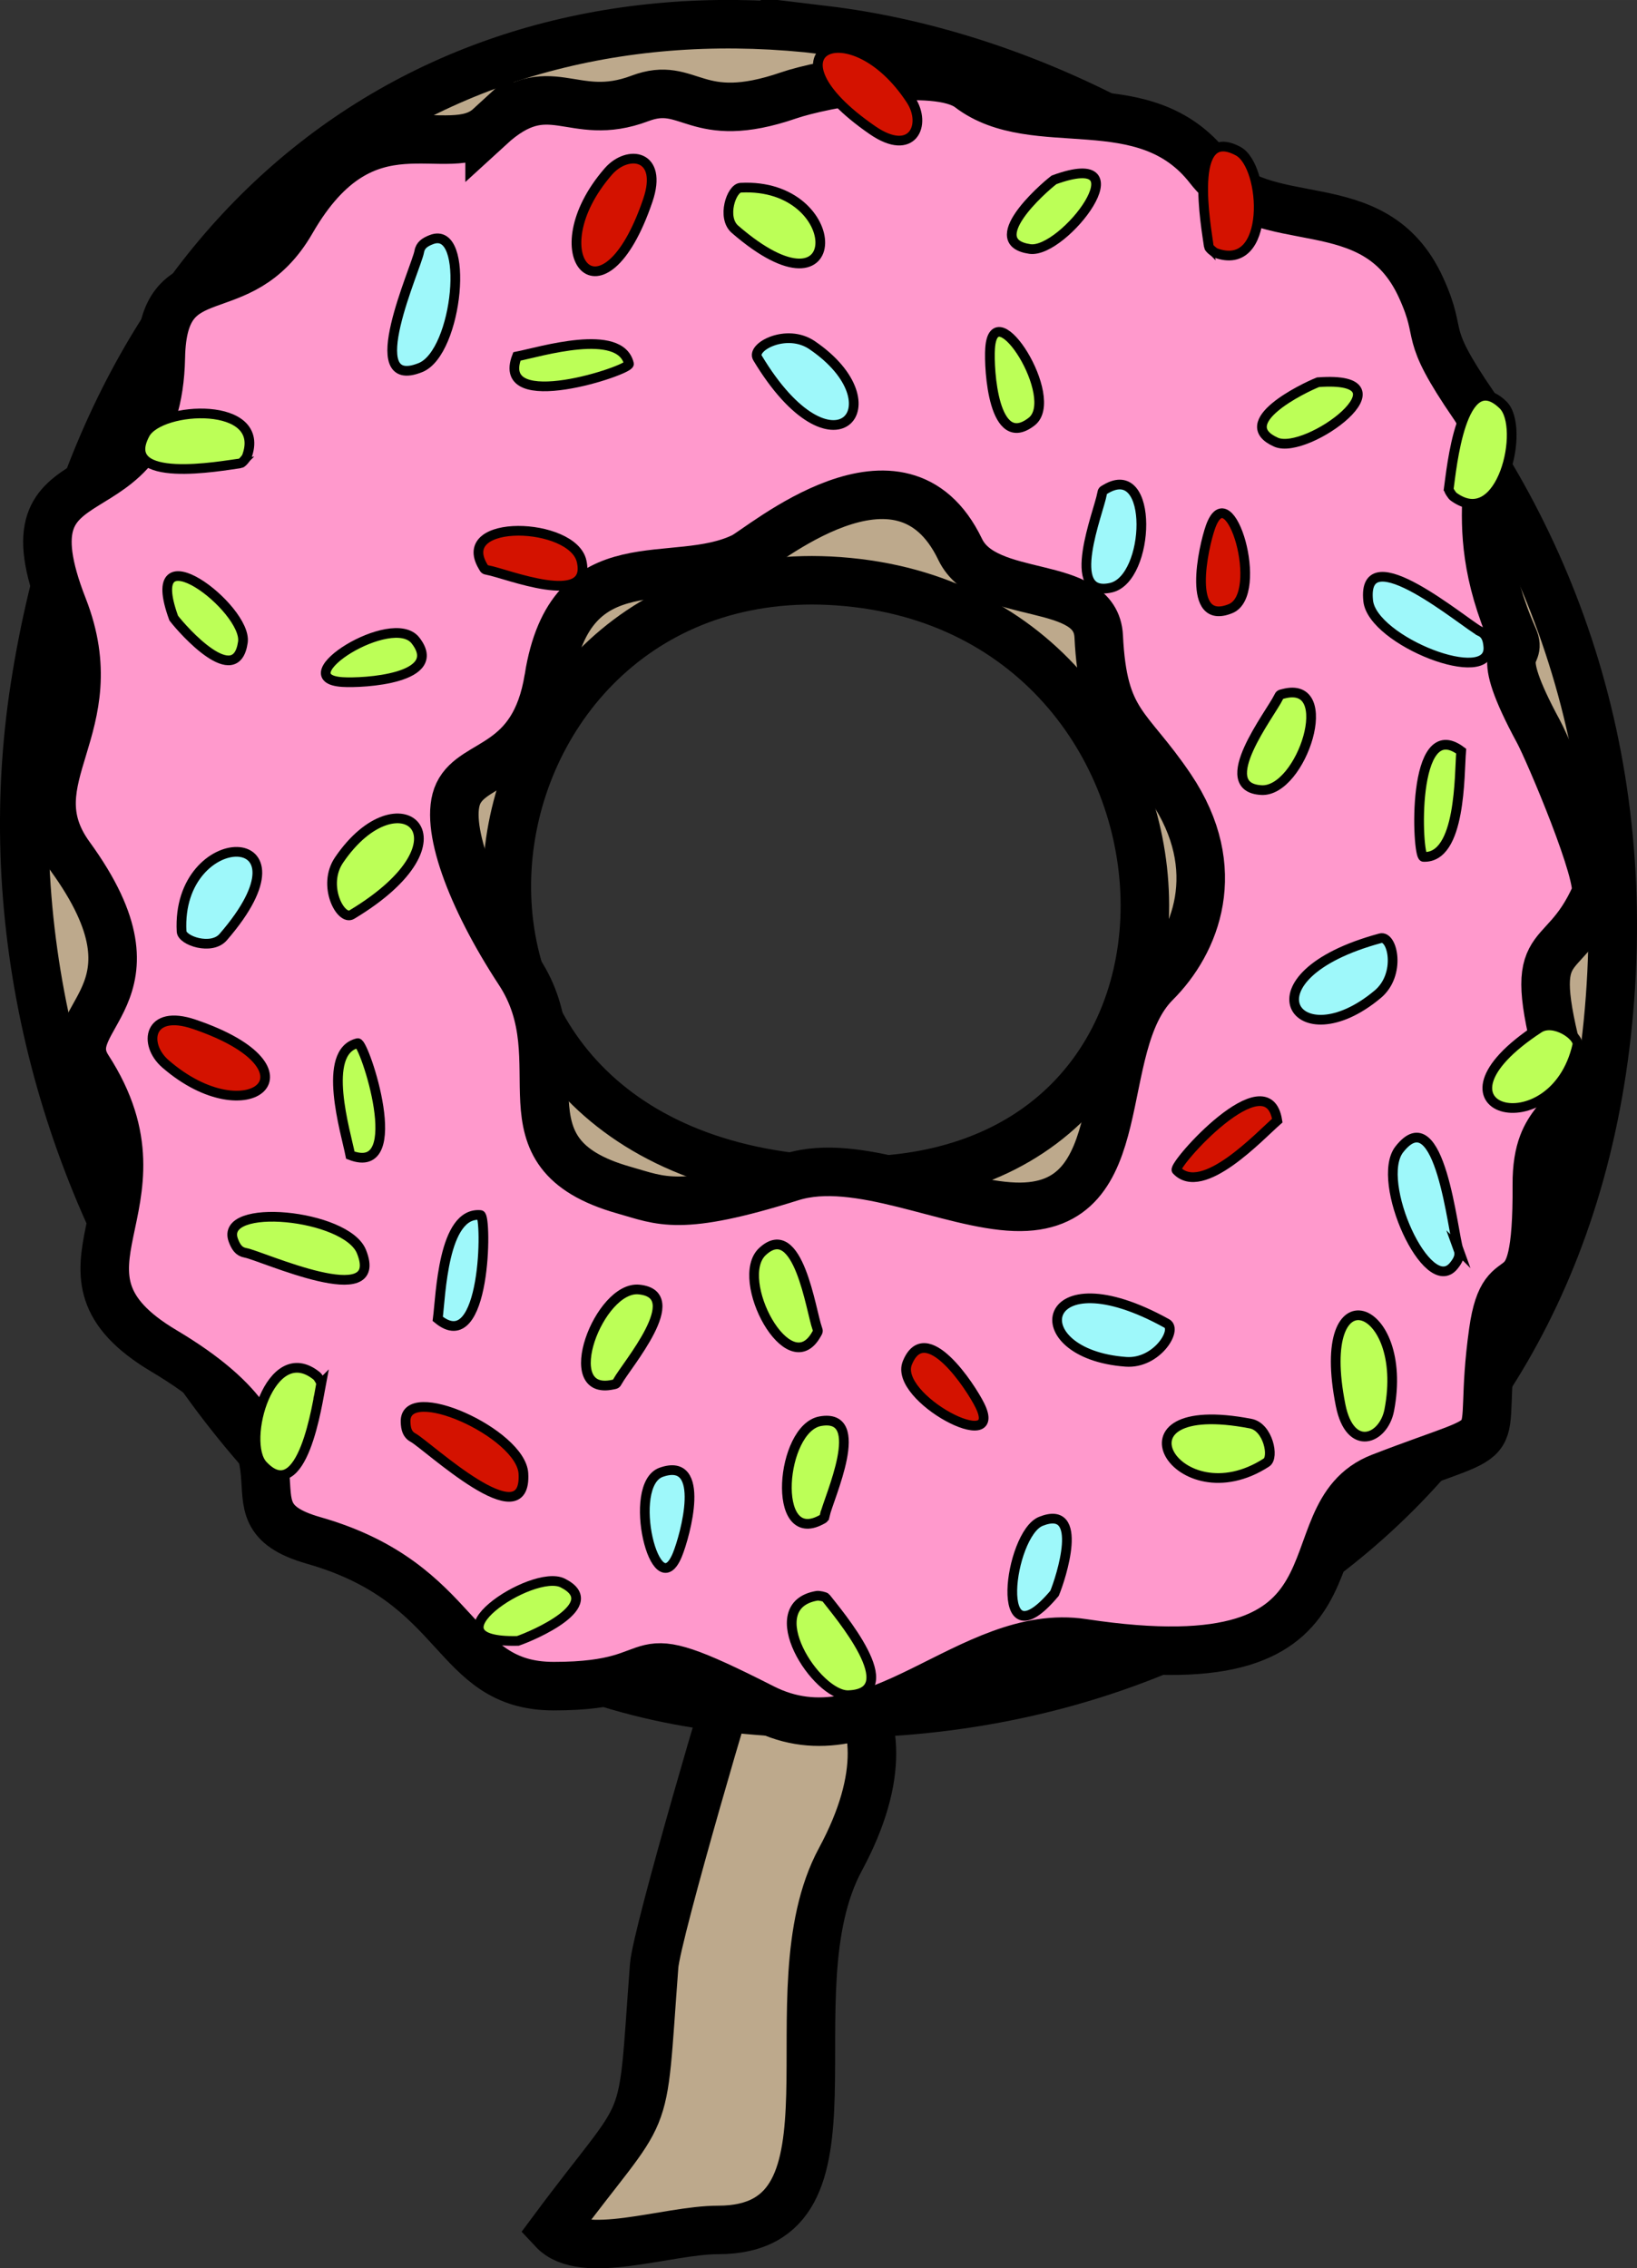 <?xml version="1.0" encoding="UTF-8"?>
<!DOCTYPE svg PUBLIC "-//W3C//DTD SVG 1.1//EN" "http://www.w3.org/Graphics/SVG/1.1/DTD/svg11.dtd">
<!-- Creator: CorelDRAW -->
<svg xmlns="http://www.w3.org/2000/svg" xml:space="preserve" width="119.02mm" height="164.936mm" version="1.1" style="shape-rendering:geometricPrecision; text-rendering:geometricPrecision; image-rendering:optimizeQuality; fill-rule:evenodd; clip-rule:evenodd"
viewBox="0 0 11712.24 16230.54"
 xmlns:xlink="http://www.w3.org/1999/xlink"
 xmlns:xodm="http://www.corel.com/coreldraw/odm/2003">
 <rect x="0" y="0" width="11712.24" height="16230.54" fill="#333333" stroke="none"/>
 <defs>
  <style type="text/css">
   <![CDATA[
    .str0 {stroke:black;stroke-width:347.15;stroke-miterlimit:22.926}
    .str2 {stroke:black;stroke-width:69.43;stroke-miterlimit:22.926}
    .str10 {stroke:black;stroke-width:69.43;stroke-miterlimit:22.926}
    .str16 {stroke:black;stroke-width:69.43;stroke-miterlimit:22.926}
    .str12 {stroke:black;stroke-width:69.43;stroke-miterlimit:22.926}
    .str11 {stroke:black;stroke-width:69.43;stroke-miterlimit:22.926}
    .str15 {stroke:black;stroke-width:69.43;stroke-miterlimit:22.926}
    .str13 {stroke:black;stroke-width:69.43;stroke-miterlimit:22.926}
    .str14 {stroke:black;stroke-width:69.43;stroke-miterlimit:22.926}
    .str3 {stroke:black;stroke-width:69.43;stroke-miterlimit:22.926}
    .str4 {stroke:black;stroke-width:69.43;stroke-miterlimit:22.926}
    .str7 {stroke:black;stroke-width:69.43;stroke-miterlimit:22.926}
    .str9 {stroke:black;stroke-width:69.43;stroke-miterlimit:22.926}
    .str8 {stroke:black;stroke-width:69.43;stroke-miterlimit:22.926}
    .str5 {stroke:black;stroke-width:69.43;stroke-miterlimit:22.926}
    .str6 {stroke:black;stroke-width:69.43;stroke-miterlimit:22.926}
    .str20 {stroke:black;stroke-width:69.43;stroke-miterlimit:22.926}
    .str22 {stroke:black;stroke-width:69.43;stroke-miterlimit:22.926}
    .str21 {stroke:black;stroke-width:69.43;stroke-miterlimit:22.926}
    .str18 {stroke:black;stroke-width:69.43;stroke-miterlimit:22.926}
    .str19 {stroke:black;stroke-width:69.43;stroke-miterlimit:22.926}
    .str17 {stroke:black;stroke-width:69.43;stroke-miterlimit:22.926}
    .str1 {stroke:black;stroke-width:347.15;stroke-miterlimit:22.926}
    .fil2 {fill:#9EF8FA}
    .fil4 {fill:#BCFF57}
    .fil0 {fill:#BDA98C}
    .fil3 {fill:#D41200}
    .fil1 {fill:#FF99CC}
   ]]>
  </style>
 </defs>
 <g id="Слой_x0020_1">
  <path class="fil0 str0" d="M3957.7 15956.14c713.67,-961.11 626.76,-620.63 722.55,-1890 17.42,-230.86 586.9,-2168.36 603.41,-2176.94 480.64,-249.47 1373.96,219.72 729.26,1415.29 -518.35,961.24 238.36,2651.65 -874.66,2651.65 -369.92,0 -968.48,227.05 -1180.56,0z"/>
  <path class="fil0 str0" d="M5899.61 215.03c2725.61,328.04 5820.83,2873.51 5630.75,6745.62 -190.11,3872.12 -3328.83,5632.99 -6400.07,5250.37 -3071.24,-382.61 -5415.98,-3886.81 -4880.2,-7304.15 535.77,-3417.35 2923.91,-5019.89 5649.52,-4691.84zm234.62 3957.02c2766.77,333 2870.17,4666.19 -471.66,4249.84 -3140.71,-391.25 -2384.62,-4593.61 471.66,-4249.84z"/>
  <path class="fil1 str1" d="M3502.91 907.58c430.81,-395.23 585.59,-18.2 1075.47,-203.33 358.09,-135.34 391.04,209.94 1064.52,-21.87 240.31,-82.71 1056.46,-235.14 1293.83,-53.99 469.63,358.36 1250.41,-21.75 1714.52,576.17 389.32,501.56 1180.39,113.89 1516.99,856.06 168.33,371.16 -6.09,283.44 376.94,841.37 267.05,389 -117.12,753.01 283.99,1664.62 67.73,153.95 -165.67,32.7 178.39,668.79 74.31,137.38 461.6,1047.25 408.38,1167.39 -254.23,573.87 -527.01,222.22 -224.87,1314.67 95.92,346.83 -198.75,238.15 -195.48,761.07 6.4,1022.53 -228,452.25 -312,1049.15 -130.57,927.66 186.17,659.63 -804.81,1043.33 -702.4,271.97 20.02,1512.46 -2131.78,1186.19 -812.85,-123.24 -1489.69,870.74 -2290.35,463.41 -1066.87,-542.75 -581.63,-154.58 -1495.46,-155.5 -733.34,-0.73 -642.65,-735.7 -1717.26,-1042.64 -738.76,-211.02 168.44,-618.58 -1070.33,-1355.7 -956.72,-569.29 98.34,-1030.24 -544.05,-2023.1 -239.84,-370.71 601.13,-512.96 -128.83,-1517.34 -406.95,-559.96 289.98,-915.46 -49.56,-1782.87 -466.68,-1192.18 674.94,-546.11 699.55,-1787.99 14.91,-752.09 564.29,-329.6 935,-973.29 531.54,-922.95 1120.32,-402.22 1417.2,-674.6zm422.77 3944.43c158.89,-990.74 891.98,-625.03 1391.19,-867.57 129.26,-62.8 1131.41,-931.9 1552.76,-53.57 184.95,385.58 970.67,197.11 991.36,622.95 30.5,627.44 209.15,627.8 514.85,1081.9 394.45,585.93 178.65,1110.37 -107.92,1396.33 -461.13,460.13 -131.1,1631.77 -1005.79,1602.89 -470.8,-15.55 -1128.61,-361.18 -1599.56,-213.07 -801.98,252.23 -929.88,169.82 -1196.86,94.39 -947.11,-267.6 -322.87,-910.68 -750.63,-1563.12 -349.49,-533.04 -540.6,-1055.27 -435.88,-1276.01 113.34,-238.94 542.52,-176.93 646.48,-825.13z"/>
  <path class="fil2 str2" d="M2999.7 1799.77c-20.15,114.78 -430.47,1007.15 8.76,830.29 268.27,-108.02 357.17,-1021.69 79.64,-916.18 -47.19,17.94 -80.25,39.49 -88.4,85.89z"/>
  <path class="fil3 str2" d="M4351.81 1227.72c-515.3,594.15 -38.05,1151.91 283.35,205.34 111.81,-329.27 -143.55,-366.53 -283.35,-205.34z"/>
  <path class="fil4 str2" d="M3698.27 2550.52c163.21,-31.97 739.89,-210.52 801.78,52.9 10.77,45.85 -963.91,368.6 -801.78,-52.9z"/>
  <path class="fil2 str2" d="M5419.65 2560.92c540.84,900.4 1018.39,336.05 390.92,-90.94 -182.79,-124.38 -438.14,12.33 -390.92,90.94z"/>
  <path class="fil4 str2" d="M5258.43 1640.43c812.05,703.81 802.32,-337.51 40.7,-297.33 -66.61,3.52 -136.84,214 -40.7,297.33z"/>
  <path class="fil4 str2" d="M7541.44 1286.8c-92.96,70.97 -511.04,446.42 -172.5,494.94 241.04,34.54 829.36,-734.31 172.5,-494.94z"/>
  <path class="fil4 str2" d="M7083.8 2493.31c-9.82,149.54 23.77,736.29 297.33,523.47 212.93,-165.67 -270.45,-932.76 -297.33,-523.47z"/>
  <path class="fil3 str2" d="M8649.16 1765.24c-18.84,-138.09 -156.36,-878.85 208.91,-683.95 201.29,107.41 240.17,878.26 -161.97,728.07 -9.94,-3.71 -45.41,-32.91 -46.95,-44.12z"/>
  <path class="fil2 str2" d="M7884.68 3533.42c-22.44,128.36 -276.2,748.82 64.04,671.75 281.03,-63.67 311.55,-913.31 -38.03,-705.49 -20.05,11.92 -21.91,10.33 -26.01,33.73z"/>
  <path class="fil2 str3" d="M10434.43 8938.78c-39.93,-109.49 -130.77,-1087.46 -422.73,-714.68 -178.32,227.68 201.52,1063.4 389.11,833.26 31.89,-39.13 49.75,-74.33 33.62,-118.58z"/>
  <path class="fil4 str4" d="M9939.58 10090.73c149.19,-772.2 -543,-1016.61 -348.05,-36.15 67.8,341.06 307.59,245.64 348.05,36.15z"/>
  <path class="fil3 str5" d="M9138.64 8018.18c-125.35,109.29 -535.5,552.26 -720.81,355.07 -32.25,-34.31 650.47,-801.17 720.81,-355.07z"/>
  <path class="fil2 str4" d="M8348.22 9470.06c-918.59,-509.35 -1049.98,218.16 -293.09,274.22 220.5,16.33 373.28,-229.75 293.09,-274.22z"/>
  <path class="fil4 str4" d="M8948.08 10186.61c-1055.17,-203.49 -526.07,693.45 113.41,277.85 55.92,-36.35 11.51,-253.75 -113.41,-277.85z"/>
  <path class="fil2 str6" d="M7544.93 11400.74c45.03,-107.94 219.36,-642.12 -98.07,-514.88 -226.02,90.6 -351.09,1050.6 98.07,514.88z"/>
  <path class="fil3 str7" d="M7010.92 10056.95c-66.26,-134.41 -388.73,-625.75 -519.23,-304.66 -101.57,249.93 700.6,672.57 519.23,304.66z"/>
  <path class="fil4 str8" d="M5908.87 11432.98c85.37,110.16 574.83,682.92 161.05,696.77 -228.02,7.63 -647.11,-640.51 -223.76,-711.51 10.46,-1.76 55.78,5.79 62.71,14.74z"/>
  <path class="fil4 str9" d="M5846.89 9504.76c-44.75,-122.38 -135.21,-786.6 -391.34,-549.73 -211.54,195.65 186.84,946.72 385.68,591.95 11.41,-20.34 13.82,-19.91 5.66,-42.22z"/>
  <path class="fil4 str10" d="M1755.78 8964.39c114.78,20.15 1007.15,430.47 830.29,-8.76 -108.02,-268.27 -1021.69,-357.17 -916.18,-79.64 17.94,47.19 39.49,80.25 85.89,88.4z"/>
  <path class="fil3 str10" d="M1183.74 7612.27c594.15,515.3 1151.91,38.05 205.34,-283.35 -329.27,-111.81 -366.53,143.55 -205.34,283.35z"/>
  <path class="fil4 str10" d="M2506.53 8265.81c-31.97,-163.21 -210.52,-739.89 52.9,-801.78 45.85,-10.77 368.6,963.91 -52.9,801.78z"/>
  <path class="fil4 str10" d="M2516.93 6544.44c900.4,-540.84 336.05,-1018.39 -90.94,-390.92 -124.38,182.79 12.33,438.14 90.94,390.92z"/>
  <path class="fil2 str10" d="M1596.45 6705.66c703.81,-812.05 -337.51,-802.32 -297.33,-40.7 3.52,66.61 214,136.84 297.33,40.7z"/>
  <path class="fil4 str10" d="M1242.81 4422.64c70.97,92.96 446.42,511.04 494.94,172.5 34.54,-241.04 -734.31,-829.36 -494.94,-172.5z"/>
  <path class="fil4 str10" d="M2449.33 4880.29c149.54,9.82 736.29,-23.77 523.47,-297.33 -165.67,-212.93 -932.76,270.45 -523.47,297.33z"/>
  <path class="fil4 str10" d="M1721.25 3314.93c-138.09,18.84 -878.85,156.36 -683.95,-208.91 107.41,-201.29 878.26,-240.17 728.07,161.97 -3.71,9.94 -32.91,45.41 -44.12,46.95z"/>
  <path class="fil3 str10" d="M3489.43 4079.41c128.36,22.44 748.82,276.2 671.75,-64.04 -63.67,-281.03 -913.31,-311.55 -705.49,38.03 11.92,20.05 10.33,21.91 33.73,26.01z"/>
  <path class="fil2 str11" d="M10590.05 4517.48c-104.91,-50.74 -851.29,-689.16 -801.12,-218.33 30.64,287.58 885.31,622.62 859.6,326.82 -4.37,-50.29 -16.07,-87.98 -58.48,-108.49z"/>
  <path class="fil3 str12" d="M6516.95 714.75c-430.85,-657.97 -1097.74,-351.19 -274.92,216.5 286.22,197.48 391.8,-38 274.92,-216.5z"/>
  <path class="fil4 str13" d="M10454.17 5374.57c-13.81,165.73 0.46,769.26 -269.85,756.85 -47.05,-2.16 -91.35,-1027.93 269.85,-756.85z"/>
  <path class="fil2 str14" d="M9876.17 6713.51c-1013.88,274.39 -601.39,887.9 -19.28,400.9 169.57,-141.87 107.78,-424.85 19.28,-400.9z"/>
  <path class="fil4 str15" d="M11010.25 7357.63c-898.82,588.97 105.57,864 274.91,120.36 14.8,-65.05 -168.5,-190.09 -274.91,-120.36z"/>
  <path class="fil4 str16" d="M9430.46 2734.85c-108.82,42.88 -613.53,289.88 -301.11,429.02 222.44,99.05 998.36,-479.9 301.11,-429.02z"/>
  <path class="fil3 str16" d="M8660.71 3770.52c-50.29,141.17 -178.2,714.79 143.07,584.76 250.08,-101.21 -5.43,-971.16 -143.07,-584.76z"/>
  <path class="fil4 str16" d="M10365.4 3497.63c19.58,-137.99 89.6,-888.15 387.76,-600.9 164.3,158.3 -8.81,910.46 -354.64,656.17 -8.55,-6.28 -34.7,-44.06 -33.11,-55.26z"/>
  <path class="fil4 str16" d="M9147.1 4989.8c-56.63,117.36 -470.2,644.93 -121.85,663.71 287.74,15.5 549.13,-793.51 156.08,-689.06 -22.53,5.99 -23.9,3.96 -34.24,25.35z"/>
  <path class="fil4 str17" d="M5901.08 10843.25c28.58,-127.14 311.86,-734.69 -31.7,-674.06 -283.76,50.1 -355.08,897.29 4.09,706.5 20.6,-10.94 22.39,-9.27 27.6,-32.44z"/>
  <path class="fil3 str18" d="M2955.05 10286.59c102.35,55.72 817.21,729.26 789.7,256.56 -16.8,-288.71 -854.37,-664.42 -842.91,-367.73 1.95,50.44 11.83,88.65 53.21,111.17z"/>
  <path class="fil2 str19" d="M3131.95 9437.02c21.76,-164.88 36.5,-768.4 305.9,-743.02 46.88,4.43 41.85,1031.13 -305.9,743.02z"/>
  <path class="fil4 str20" d="M3705.16 11741.26c110.75,-37.61 626.74,-260.08 321.37,-414.06 -217.44,-109.62 -1020.27,431.39 -321.37,414.06z"/>
  <path class="fil2 str21" d="M4846.28 11125.37c57.01,-138.58 212.34,-705.4 -114.82,-590.96 -254.64,89.09 -41.22,970.3 114.82,590.96z"/>
  <path class="fil4 str22" d="M2297.29 9902.71c-26.19,136.88 -132.16,882.8 -416.18,581.56 -156.5,-166 52.54,-908.98 385.76,-638.36 8.24,6.69 32.54,45.67 30.42,56.8z"/>
  <path class="fil4 str21" d="M4419.02 9884.13c62.21,-114.5 500.65,-621.6 153.59,-657.09 -286.65,-29.31 -586.61,766.21 -189,680.76 22.8,-4.9 24.06,-2.79 35.41,-23.67z"/>
 </g>
</svg>
